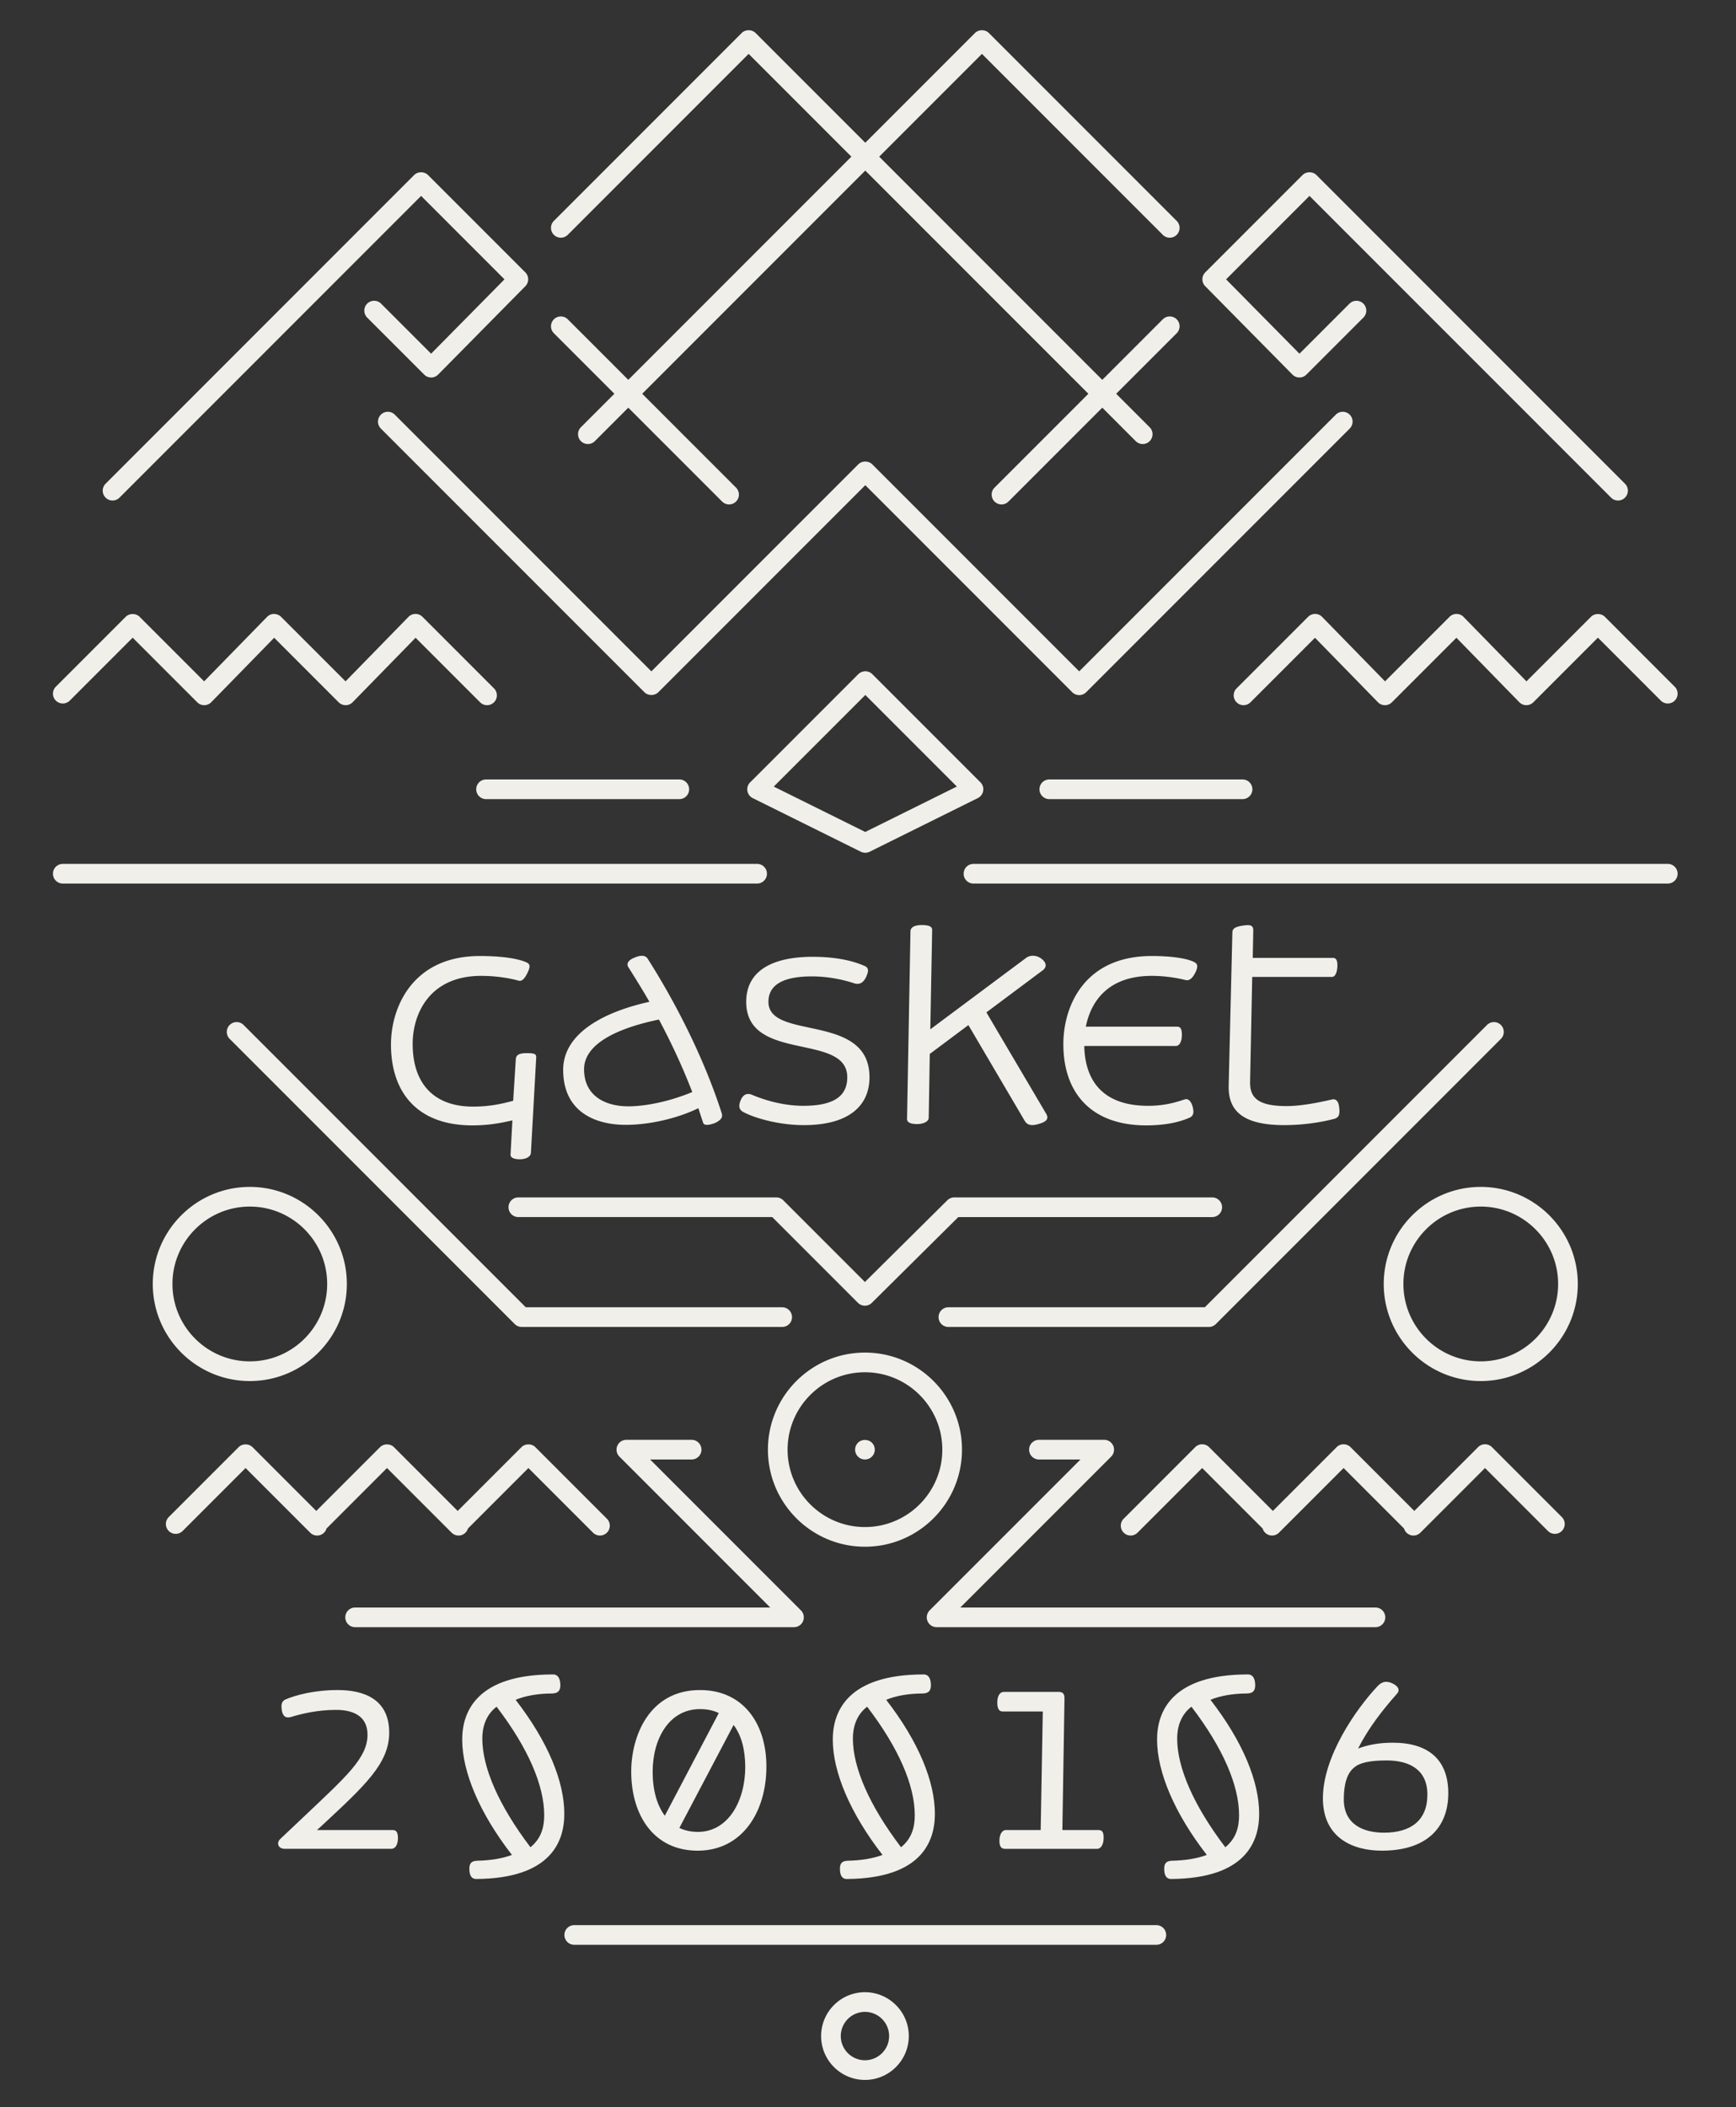 <svg xmlns="http://www.w3.org/2000/svg" width="512" height="621.205" viewBox="0 0 512 621.205"><rect x="0" y="0" width="512" height="621.205" fill="#333333" stroke="none"/><path fill="#F1EFEA" d="M33.194 147.555a2.902 2.902 0 0 1-2.051-4.951l90.999-90.999c1.088-1.087 3.014-1.087 4.102 0l28.684 28.685a2.9 2.9 0 0 1 .013 4.088l-25.717 26.047a2.899 2.899 0 0 1-2.054.862h-.009a2.9 2.9 0 0 1-2.051-.849l-16.815-16.815a2.902 2.902 0 0 1 0-4.102 2.902 2.902 0 0 1 4.102 0l14.751 14.751 21.642-21.919-24.596-24.597-88.948 88.949c-.568.567-1.31.85-2.052.85zM337.018 130.905a2.894 2.894 0 0 1-2.051-.849L220.796 15.885l-53.34 53.34a2.902 2.902 0 0 1-4.102 0 2.902 2.902 0 0 1 0-4.102l55.391-55.391c1.088-1.087 3.014-1.087 4.102 0l116.221 116.222a2.9 2.9 0 0 1-2.05 4.951zM215.027 148.709a2.894 2.894 0 0 1-2.051-.849l-49.621-49.621a2.902 2.902 0 0 1 0-4.102 2.902 2.902 0 0 1 4.102 0l49.621 49.621a2.902 2.902 0 0 1-2.051 4.951zM230.688 391.196h-76.822a2.901 2.901 0 0 1-2.051-.85L67.74 306.272a2.902 2.902 0 0 1 0-4.102 2.902 2.902 0 0 1 4.102 0l83.226 83.225h75.621a2.9 2.9 0 1 1-.001 5.801zM143.646 207.892a2.894 2.894 0 0 1-2.051-.849l-19.026-19.027-18.556 19.002a2.904 2.904 0 0 1-2.058.874 2.93 2.93 0 0 1-2.068-.849l-19.026-19.027-18.557 19.002a2.904 2.904 0 0 1-4.126.025l-19.05-19.051-18.556 18.557a2.902 2.902 0 0 1-4.102 0 2.902 2.902 0 0 1 0-4.102l20.606-20.607c1.088-1.087 3.014-1.087 4.102 0l19.026 19.027 18.557-19.002a2.904 2.904 0 0 1 2.058-.874c.8.038 1.52.301 2.068.849l19.026 19.027 18.556-19.002a2.904 2.904 0 0 1 2.058-.874h.017c.769 0 1.506.305 2.051.849l21.102 21.102a2.902 2.902 0 0 1 0 4.102 2.901 2.901 0 0 1-2.051.848zM135.238 452.686a2.9 2.9 0 0 1-2.051-.85l-19.05-19.051-17.827 17.828a2.905 2.905 0 0 1-1.67 1.853 2.904 2.904 0 0 1-3.161-.629l-19.05-19.051-18.556 18.557a2.9 2.9 0 1 1-4.102-4.102l20.606-20.607c1.088-1.088 3.014-1.088 4.102 0l18.803 18.804 18.803-18.804c1.088-1.088 3.014-1.088 4.102 0l18.803 18.804 18.803-18.804c1.088-1.088 3.014-1.088 4.102 0l21.102 21.102a2.9 2.9 0 1 1-4.102 4.102l-19.051-19.051-17.827 17.827a2.905 2.905 0 0 1-1.67 1.853 2.919 2.919 0 0 1-1.109.219zM255.101 455.986c-15.779 0-28.617-12.838-28.617-28.618 0-15.779 12.837-28.617 28.617-28.617 15.78 0 28.618 12.838 28.618 28.617 0 15.78-12.838 28.618-28.618 28.618zm0-51.434c-12.581 0-22.817 10.235-22.817 22.816 0 12.582 10.236 22.817 22.817 22.817 12.582 0 22.817-10.235 22.817-22.817 0-12.581-10.235-22.816-22.817-22.816zM73.678 407.143c-15.779 0-28.617-12.838-28.617-28.617 0-15.78 12.837-28.618 28.617-28.618 15.78 0 28.617 12.838 28.617 28.618 0 15.779-12.837 28.617-28.617 28.617zm0-51.435c-12.581 0-22.817 10.235-22.817 22.817 0 12.581 10.236 22.816 22.817 22.816 12.582 0 22.817-10.235 22.817-22.816.001-12.582-10.235-22.817-22.817-22.817z"/><path fill="#F1EFEA" d="M234.169 479.703H104.74a2.9 2.9 0 0 1 0-5.8h122.428l-44.484-44.483a2.9 2.9 0 0 1 2.051-4.951h19.247a2.9 2.9 0 0 1 0 5.8h-12.246l44.484 44.483a2.9 2.9 0 0 1-2.051 4.951zM223.292 260.479H18.522a2.9 2.9 0 1 1 0-5.8h204.77a2.9 2.9 0 1 1 0 5.8zM255.1 430.267c-.77 0-1.5-.3-2.05-.85s-.85-1.27-.85-2.05c0-.76.31-1.51.85-2.05 1.08-1.08 3.02-1.08 4.1 0 .54.54.85 1.29.85 2.05 0 .78-.3 1.5-.85 2.05-.55.55-1.27.85-2.05.85zM477.207 147.555a2.894 2.894 0 0 1-2.051-.849l-88.948-88.949-24.596 24.597 21.642 21.919 14.751-14.751a2.9 2.9 0 1 1 4.102 4.102l-16.814 16.815a2.9 2.9 0 0 1-2.051.849h-.009a2.9 2.9 0 0 1-2.055-.862l-25.717-26.047a2.9 2.9 0 0 1 .013-4.088l28.684-28.685c1.088-1.087 3.014-1.087 4.102 0l90.999 90.999a2.9 2.9 0 0 1-2.052 4.95zM173.383 130.905a2.902 2.902 0 0 1-2.051-4.951L287.554 9.733c1.088-1.087 3.014-1.087 4.102 0l55.391 55.391a2.9 2.9 0 1 1-4.102 4.102l-53.34-53.34-114.17 114.171a2.9 2.9 0 0 1-2.052.848zM295.374 148.709a2.9 2.9 0 0 1-2.051-4.951l49.621-49.621a2.9 2.9 0 1 1 4.102 4.102l-49.621 49.621a2.894 2.894 0 0 1-2.051.849z"/><path fill="#F1EFEA" d="M318.289 204.924c-.77 0-1.507-.306-2.051-.849L255.2 143.036l-61.038 61.039c-1.088 1.087-3.014 1.087-4.102 0l-77.729-77.729a2.902 2.902 0 0 1 0-4.102 2.902 2.902 0 0 1 4.102 0l75.678 75.678 61.038-61.039c1.088-1.087 3.014-1.087 4.102 0l61.038 61.039 75.678-75.678a2.9 2.9 0 1 1 4.102 4.102l-77.729 77.729a2.899 2.899 0 0 1-2.051.849zM200.349 235.587h-56.995a2.9 2.9 0 1 1 0-5.8h56.995a2.9 2.9 0 1 1 0 5.8zM366.465 235.587h-56.993a2.9 2.9 0 1 1 0-5.8h56.993a2.9 2.9 0 1 1 0 5.8zM356.535 391.196h-76.822a2.9 2.9 0 0 1 0-5.8h75.621l83.226-83.225a2.9 2.9 0 1 1 4.102 4.102l-84.075 84.075a2.906 2.906 0 0 1-2.052.848z"/><path fill="#F1EFEA" d="M255.086 384.932a2.89 2.89 0 0 1-2.051-.85l-25.279-25.279h-74.879a2.9 2.9 0 0 1 0-5.8h76.08c.769 0 1.507.306 2.051.85l24.087 24.088 24.308-24.097a2.904 2.904 0 0 1 2.042-.841h76.08a2.9 2.9 0 0 1 0 5.8h-74.887l-25.51 25.288a2.896 2.896 0 0 1-2.042.841zM366.756 207.892a2.9 2.9 0 0 1-2.051-4.951l21.102-21.102a2.957 2.957 0 0 1 2.068-.849 2.9 2.9 0 0 1 2.058.874l18.556 19.002 19.025-19.026a2.9 2.9 0 0 1 4.126.025l18.557 19.002 19.025-19.027c1.088-1.087 3.014-1.087 4.102 0l20.606 20.607a2.9 2.9 0 1 1-4.102 4.102l-18.556-18.557-19.05 19.051a2.9 2.9 0 0 1-2.051.849h-.018a2.9 2.9 0 0 1-2.058-.874l-18.557-19.002-19.025 19.027a2.9 2.9 0 0 1-4.126-.025l-18.556-19.002-19.026 19.027a2.89 2.89 0 0 1-2.049.849zM416.87 452.686a2.902 2.902 0 0 1-2.778-2.074l-17.827-17.827-19.051 19.051a2.9 2.9 0 0 1-4.83-1.224l-17.827-17.827-19.051 19.051a2.9 2.9 0 1 1-4.102-4.102l21.102-21.102a2.9 2.9 0 0 1 4.102 0l18.803 18.804 18.804-18.804a2.9 2.9 0 0 1 4.102 0l18.803 18.804 18.804-18.804a2.9 2.9 0 0 1 4.102 0l20.606 20.607a2.9 2.9 0 1 1-4.102 4.102l-18.556-18.557-19.051 19.051a2.897 2.897 0 0 1-2.053.851zM255.101 613.175c-7.129 0-12.929-5.8-12.929-12.929s5.8-12.93 12.929-12.93c7.129 0 12.929 5.801 12.929 12.93s-5.8 12.929-12.929 12.929zm0-20.058c-3.931 0-7.129 3.198-7.129 7.129s3.198 7.128 7.129 7.128 7.128-3.197 7.128-7.128-3.197-7.129-7.128-7.129zM436.723 407.143c-15.779 0-28.617-12.838-28.617-28.617 0-15.78 12.838-28.618 28.617-28.618s28.617 12.838 28.617 28.618c0 15.779-12.838 28.617-28.617 28.617zm0-51.435c-12.581 0-22.816 10.235-22.816 22.817 0 12.581 10.235 22.816 22.816 22.816s22.816-10.235 22.816-22.816c0-12.582-10.235-22.817-22.816-22.817z"/><path fill="#F1EFEA" d="M405.661 479.703H276.232a2.902 2.902 0 0 1-2.051-4.951l44.483-44.483H306.42a2.9 2.9 0 0 1 0-5.8h19.246a2.902 2.902 0 0 1 2.051 4.951l-44.483 44.483h122.428a2.9 2.9 0 1 1-.001 5.8zM491.879 260.479h-204.77a2.9 2.9 0 1 1 0-5.8h204.77a2.9 2.9 0 1 1 0 5.8zM341.039 573.343H169.362a2.9 2.9 0 0 1 0-5.8h171.677a2.9 2.9 0 0 1 0 5.8zM153.307 341.76c-1.873 0-2.809-.546-2.731-1.404l.546-10.064c-3.979.937-7.568 1.482-11.781 1.482-16.384 0-24.03-9.83-24.03-23.874 0-10.766 6.242-26.058 26.214-26.058 6.319 0 11 .702 13.575 1.794 1.092.468 1.404 1.015.702 2.653-.937 2.185-1.873 3.121-2.887 2.809-2.809-.78-6.788-1.404-11-1.404-15.214 0-20.207 11.157-20.207 20.051 0 11.858 6.397 18.49 17.788 18.49 4.135 0 7.568-.546 11.859-1.717l.78-12.404c.156-1.092.936-1.639 3.277-1.639 2.34 0 2.809.312 2.73 1.326l-1.56 28.087c-.077 1.091-1.403 1.872-3.275 1.872zM207.369 330.993c-.468-1.404-.937-2.887-1.404-4.291-6.397 3.121-14.667 4.915-21.377 4.915-8.816 0-18.491-3.666-18.491-16.228 0-10.298 11.001-16.852 25.434-20.05-1.95-3.433-4.057-6.788-6.164-10.143-.624-.858-.39-2.028 1.794-2.887 2.185-.936 3.355-.546 3.901.39 9.128 14.355 17.008 30.583 21.767 45.406.39 1.171 0 2.029-1.95 2.965-2.106.782-3.276.703-3.51-.077zm-3.199-9.05c-2.731-7.1-6.085-14.355-9.831-21.377-13.107 2.73-22.079 7.49-22.079 14.667 0 7.725 6.085 10.923 13.107 10.923 3.668 0 10.689-.858 18.803-4.213zM221.719 322.724c2.73 1.17 8.582 3.276 15.213 3.276 10.143 0 12.951-3.667 12.951-8.426 0-13.263-29.803-4.213-29.803-22.235 0-9.05 7.568-13.263 19.583-13.263 6.476 0 11.391 1.014 15.058 2.575 1.092.39 1.639 1.092 1.014 2.652-.936 2.575-2.262 2.965-3.589 2.653-3.276-1.092-7.724-2.106-12.717-2.106-8.192 0-12.795 2.34-12.795 7.49 0 11.546 29.803 3.042 29.803 22.235 0 8.426-6.085 14.121-19.348 14.121-7.724 0-14.902-2.262-17.788-3.822-1.17-.624-1.717-1.561-.78-3.667.78-1.718 1.95-1.951 3.198-1.483zM302.229 330.447l-16.617-28.243-11.391 8.504-.312 18.802c0 1.093-1.482 1.873-3.433 1.873-2.028 0-2.965-.546-2.965-1.482l1.015-55.315c0-1.092 1.014-1.873 3.354-1.873s3.043.546 3.043 1.482l-.547 29.257 28.165-20.987c1.092-.858 2.809-1.014 4.369 0 1.95 1.326 1.794 2.73.624 3.589l-16.618 12.405 17.632 29.881c.625 1.093.547 2.106-1.56 2.809-2.885 1.015-4.056.468-4.759-.702zM338.035 331.773c-15.915 0-24.419-9.284-24.419-23.951 0-11.079 6.085-25.98 26.058-25.98 5.228 0 9.752.546 12.249 1.639 1.17.546 1.482 1.092.858 2.73-.937 2.185-2.028 2.965-3.043 2.731a42.211 42.211 0 0 0-10.064-1.249c-13.185 0-18.022 7.88-19.427 14.979h26.839c.936 0 1.482.39 1.482 2.418 0 2.106-.78 3.277-1.795 3.277h-26.994c.234 10.454 5.695 17.632 18.803 17.632 4.603 0 7.724-.857 10.767-1.872.936-.312 1.638.234 2.184 1.482.78 2.263.469 3.276-.546 3.823-3.121 1.406-7.334 2.341-12.952 2.341zM378.758 331.695c-12.717 0-16.54-4.603-16.384-11.624l1.092-45.173c0-1.249 1.015-1.794 3.745-2.106 1.794-.234 2.418.234 2.418 1.482l-.155 8.114h23.562c.78 0 1.404.312 1.404 2.185 0 2.106-.702 3.433-1.561 3.433h-23.562l-.624 30.739c-.156 4.838 2.263 7.334 10.767 7.334 5.071 0 11.312-1.482 13.419-1.95.937-.234 1.794.312 2.028 1.95.39 2.575-.078 3.355-1.326 3.745-2.574.701-8.192 1.871-14.823 1.871z"/><g><path fill="#F1EFEA" d="M83.973 545.048c-1.951 0-2.575-1.794-1.249-2.965l7.1-6.709c12.171-11.547 18.568-17.086 18.568-23.952 0-5.93-4.837-7.334-9.284-7.334-5.383 0-9.986 1.093-13.341 2.106-1.249.312-2.106.078-2.575-1.56-.39-2.029-.156-3.043.936-3.589 3.043-1.326 8.66-2.809 15.448-2.809 7.724 0 15.213 2.652 15.213 12.561 0 9.05-7.178 15.604-19.583 27.15l-1.716 1.561h22.313c1.092 0 1.56.702 1.56 2.34 0 1.951-.702 3.199-2.028 3.199H83.973zM138.425 550.899c0-1.873.936-2.263 2.262-2.341 4.057-.078 7.646-.702 10.298-1.717-9.518-12.248-14.667-24.419-14.667-34.016 0-8.27 4.369-19.192 26.838-19.192 1.249 0 2.106 1.015 2.106 3.199 0 1.872-.936 2.34-2.34 2.418-4.291 0-8.114.702-10.845 1.873 9.597 12.404 14.355 24.107 14.355 33.625 0 8.114-3.901 19.037-25.98 19.193-1.247.001-2.027-.857-2.027-3.042zm18.022-6.319c3.277-2.653 4.057-6.086 4.057-9.44 0-8.738-4.681-19.738-14.043-31.987-3.199 2.418-4.213 6.085-4.213 9.362 0 8.582 4.836 19.738 14.199 32.065zM206.452 498.237c12.639 0 19.583 9.752 19.583 22.547 0 13.341-7.1 24.81-20.285 24.81-12.873 0-19.583-10.376-19.583-23.327 0-10.299 5.227-24.03 20.285-24.03zm-10.377 37.059l15.916-30.271c-1.561-.78-3.433-1.17-5.54-1.17-9.05 0-13.965 8.66-13.965 18.49 0 5.304 1.249 9.83 3.589 12.951zm23.718-14.356c0-5.149-1.17-9.44-3.433-12.405l-15.994 30.35c1.639.78 3.433 1.17 5.461 1.17 9.051 0 13.966-9.285 13.966-19.115zM247.717 550.899c0-1.873.936-2.263 2.262-2.341 4.057-.078 7.646-.702 10.299-1.717-9.519-12.248-14.667-24.419-14.667-34.016 0-8.27 4.369-19.192 26.838-19.192 1.248 0 2.106 1.015 2.106 3.199 0 1.872-.937 2.34-2.341 2.418-4.291 0-8.114.702-10.845 1.873 9.597 12.404 14.355 24.107 14.355 33.625 0 8.114-3.9 19.037-25.98 19.193-1.246.001-2.027-.857-2.027-3.042zm18.022-6.319c3.276-2.653 4.057-6.086 4.057-9.44 0-8.738-4.681-19.738-14.043-31.987-3.199 2.418-4.213 6.085-4.213 9.362 0 8.582 4.837 19.738 14.199 32.065zM296.396 545.048c-1.092 0-1.638-.702-1.638-2.341 0-1.794.702-3.198 1.95-3.198h10.22l.625-34.952h-11.859c-1.092 0-1.561-.937-1.561-2.653 0-1.872.702-3.12 1.951-3.12h16.149c1.404 0 1.717.78 1.717 1.872l-.625 38.854h10.611c1.17 0 1.56.624 1.56 2.263 0 1.872-.702 3.276-1.95 3.276h-27.15zM343.358 550.899c0-1.873.937-2.263 2.263-2.341 4.057-.078 7.646-.702 10.299-1.717-9.519-12.248-14.668-24.419-14.668-34.016 0-8.27 4.369-19.192 26.839-19.192 1.248 0 2.106 1.015 2.106 3.199 0 1.872-.937 2.34-2.341 2.418-4.291 0-8.114.702-10.845 1.873 9.597 12.404 14.355 24.107 14.355 33.625 0 8.114-3.9 19.037-25.979 19.193-1.248.001-2.029-.857-2.029-3.042zm18.023-6.319c3.277-2.653 4.057-6.086 4.057-9.44 0-8.738-4.681-19.738-14.043-31.987-3.198 2.418-4.213 6.085-4.213 9.362 0 8.582 4.837 19.738 14.199 32.065zM390.165 530.146c0-12.405 9.908-26.448 16.071-33.002 1.249-1.326 2.497-1.716 4.291-.937 1.951.858 2.419 2.107 1.482 3.121-4.291 4.837-8.426 10.143-11.469 16.149 2.887-1.092 6.242-1.716 10.221-1.716 10.688 0 16.384 5.149 16.384 14.901 0 10.143-6.397 16.93-19.583 16.93-8.737.002-17.397-3.899-17.397-15.446zm30.817-1.092c0-7.411-5.384-10.063-12.016-10.063-5.07 0-8.035.702-9.596 2.106-2.185 1.716-3.043 5.148-3.043 9.361 0 7.412 5.773 9.831 11.859 9.831 7.881 0 12.796-3.589 12.796-11.235z"/></g><g><path fill="#F1EFEA" d="M255.201 251.4c-.447 0-.912-.103-1.312-.302l-31.885-15.807a2.9 2.9 0 0 1-.605-4.796l31.751-31.75c.569-.569 1.323-.829 2.062-.849.724 0 1.494.28 2.063.849l31.885 31.885a2.9 2.9 0 0 1-.711 4.623l-31.96 15.845a2.898 2.898 0 0 1-1.288.302zm-26.996-19.508l26.984 13.377 27.015-13.393-26.992-26.992-27.007 27.008z"/></g></svg>